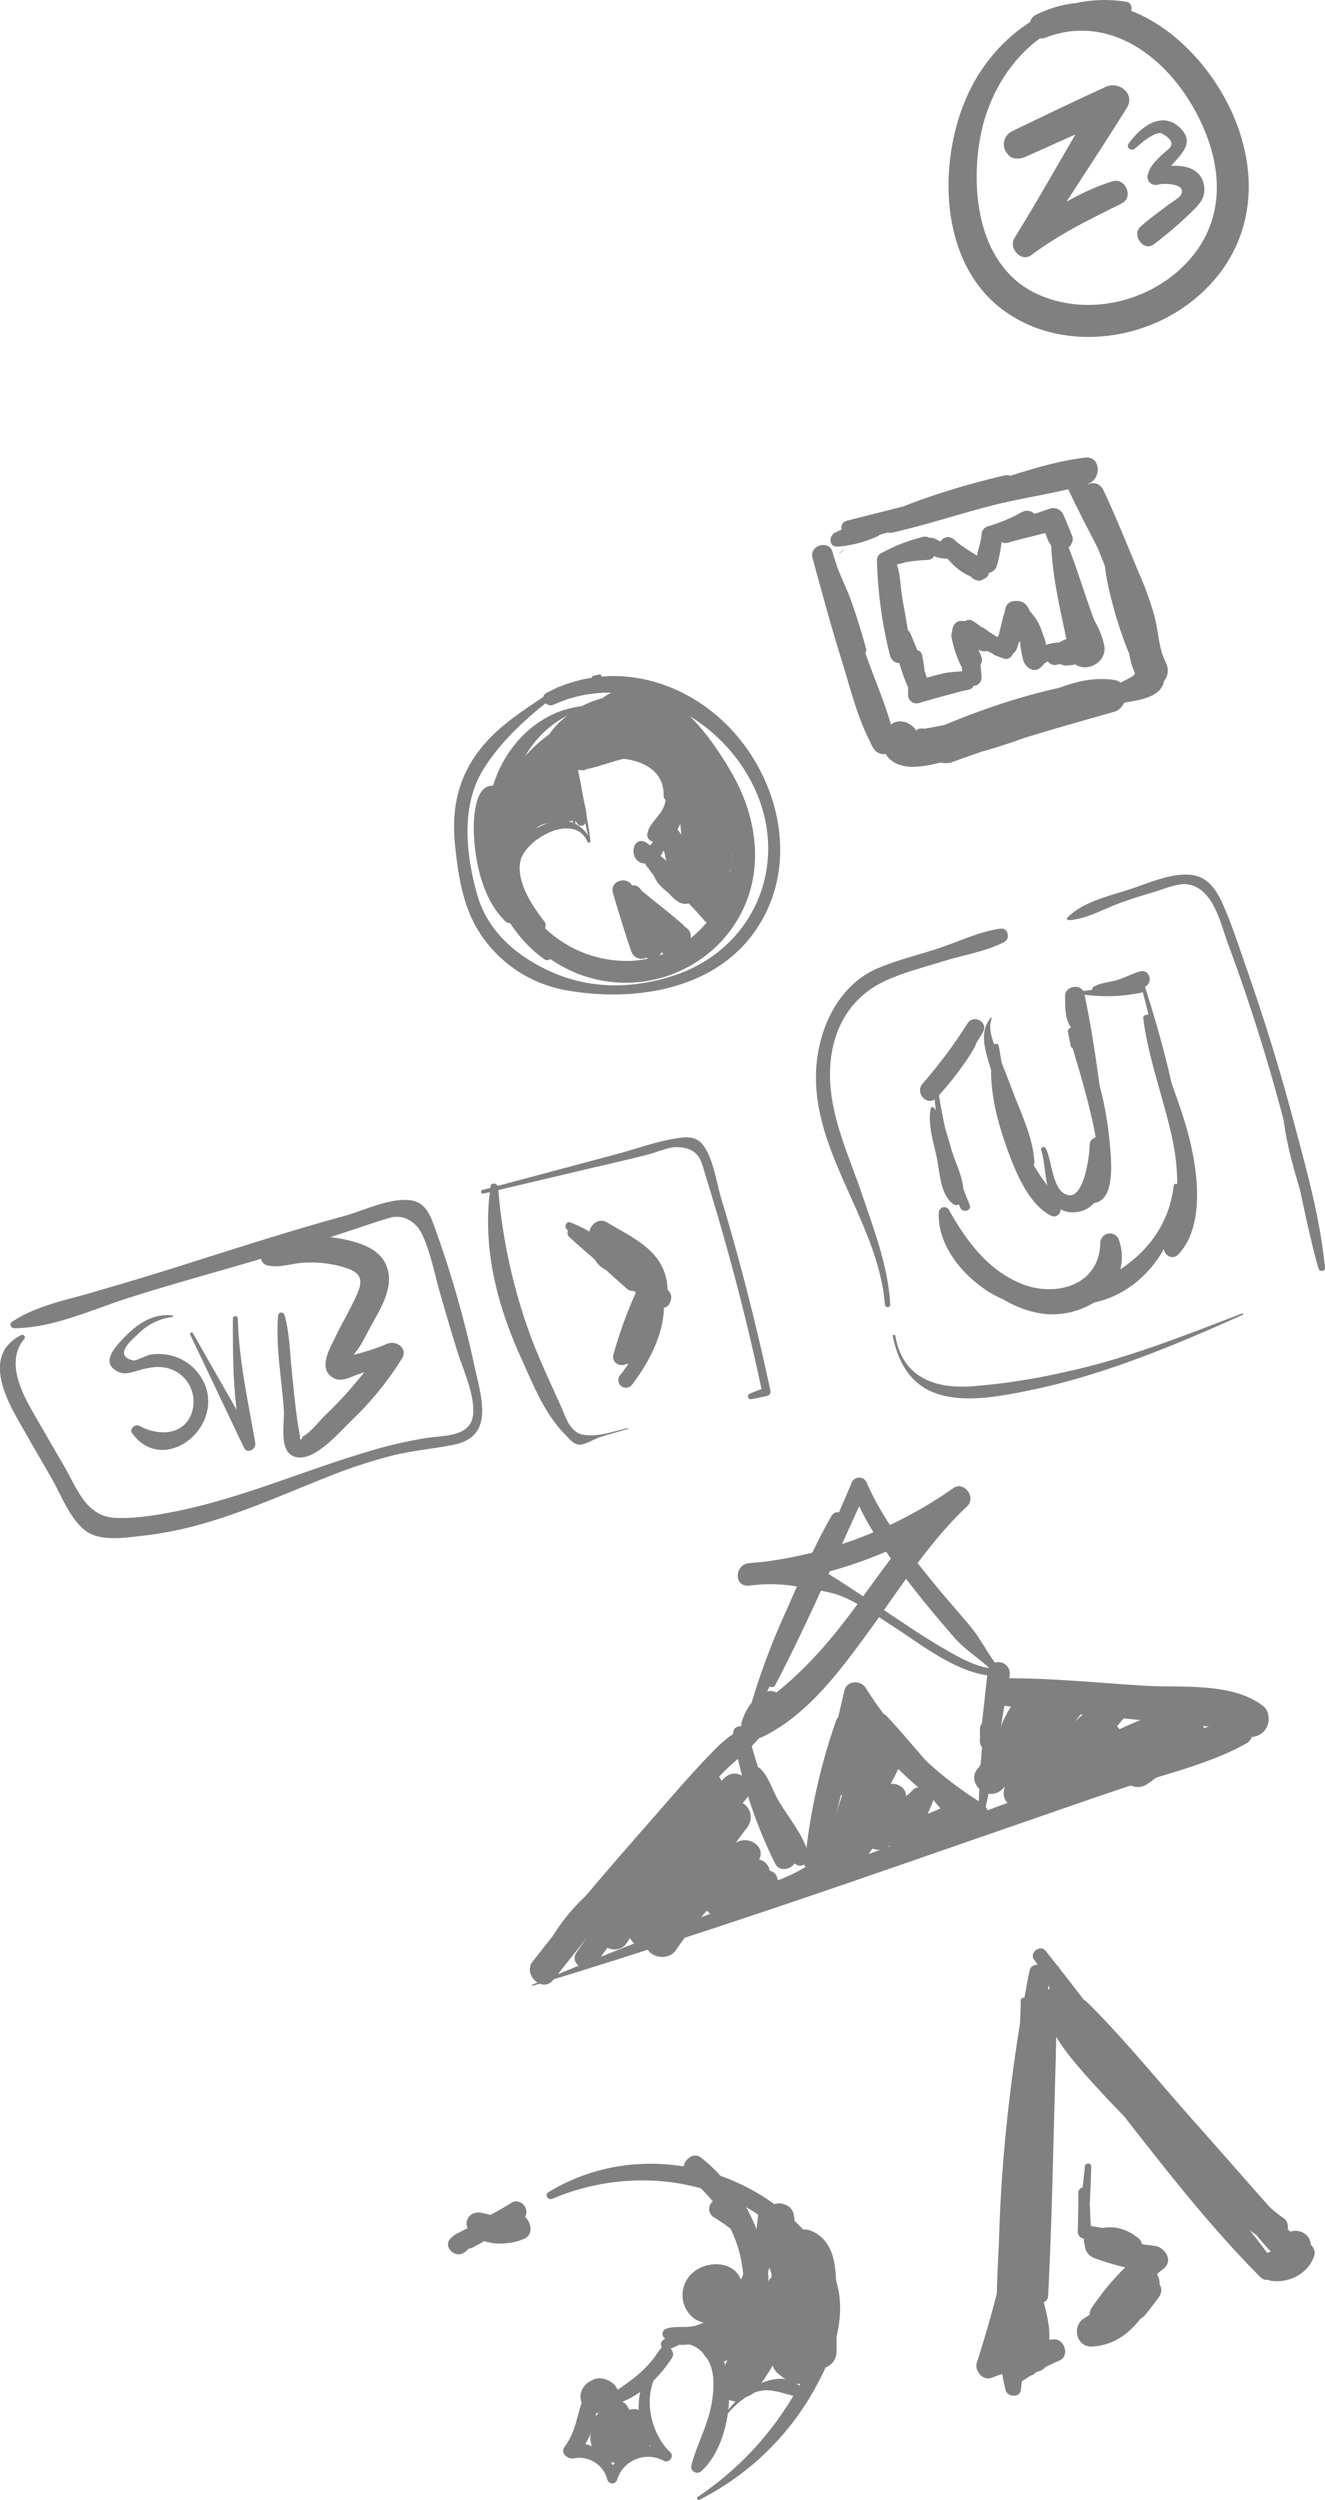 <svg xmlns="http://www.w3.org/2000/svg" viewBox="0 0 324 610.95"><defs><style>.a{fill:gray;}</style></defs><title>logobatchgrey</title><path class="a" d="M217.18,144.45a10.68,10.68,0,0,0,1-2l-2.82-.76a96.77,96.77,0,0,0,1.77,10.61c.52,2.12,3.65,1.21,3.25-.9A72.08,72.08,0,0,1,218.78,137c.06-2.79-4.41-2.8-4.34,0a106.19,106.19,0,0,0,3.17,23.12c.86,3.37,5.84,1.93,5.17-1.43-.88-4.42-1.58-8.85-2.26-13.3-.54-3.51-.3-7.44-2.83-10.1a1.32,1.32,0,0,0-2.06.27c-1.53,3.06-.45,6,0,9.32.69,4.84,1.38,9.66,1.86,14.53l5.27-.71c-1.14-7.42-2.51-14.93-4.08-22.27l-4,1.67c1.78,3.94,2.42,9.48,2.35,13.73h3.37a96.81,96.81,0,0,0-2.1-10.56c-.46-1.91-3.56-1-2.92.81a21,21,0,0,0,.94,2.33.47.47,0,0,0,.81,0Z"/><path class="a" d="M260,133.72l0-.21-3-1.26c.24,9.25,2.76,18.61,4.53,27.66,1.08,5.54,9.55,3.2,8.46-2.33a20.57,20.57,0,0,0-3.45-7.54,2.88,2.88,0,0,0-5.24,2.21c.44,2.31.84,4.61,1.41,6.89.92,3.69,6.22,2.08,5.6-1.55-.39-2.31-1-4.59-1.48-6.87l-5.53,1.52a23,23,0,0,1,.06,6.49l8.18-2.22c-3.55-8.23-5.74-16.95-9.24-25.17-1-2.32-5.12.45-2.43,2.43a2.9,2.9,0,0,0,1,.58c.46.21,1.19,0,1.13-.65Z"/><path class="a" d="M218.66,155.79A42.51,42.51,0,0,0,222,167.85c1.37,3,5.76.4,4.45-2.6a11.72,11.72,0,0,1-.89-4.55l-3.74.51a58.9,58.9,0,0,1,.22,8.61,2.09,2.09,0,0,0,2.62,2c4.07-1.2,8.17-2.29,12.27-3.37l-.87-3.17c-3.79,1.06-7.23,1.73-11.17,1.11v4.56c2.31-.47,4.64-.93,6.93-1.5s4.37-1.91,6.67-2.45a1.75,1.75,0,0,0,1.28-1.68c-.17-1.92-.35-3.83-.5-5.75a1.8,1.8,0,0,0-3.53-.48,11.57,11.57,0,0,0,0,7c.67,2.3,4.36,1.93,4.27-.58a31.87,31.87,0,0,0-2.75-11.8c-1.21-2.8-5-.64-4.59,1.93a26.31,26.31,0,0,0,2.22,6.87c1.31,2.8,6.2.8,5.05-2.13a37.91,37.91,0,0,1-2.22-6.85,2.48,2.48,0,0,0-2.34-1.78l-.31,0c-1.26-.13-2.11,1.12-2.21,2.21l0,.27a2,2,0,0,0,1.49,2l.24,0a1.9,1.9,0,0,0,2.31-2.31l-.06-.22-1.41,2.49.26-.09-2.72-1.54c.22.67.15,2,.35,2.79.39,1.53.88,3,1.33,4.54l5.05-2.13a21.11,21.11,0,0,1-2.16-5.41l-4.59,1.93a24.94,24.94,0,0,1,2.74,9.26l4.27-.58a10.79,10.79,0,0,1-.62-5.35h-3.59c.22,1.92.4,3.83.6,5.75l1.28-1.68c-2.29.58-4.77.35-7.1.91s-4.57,1.21-6.83,1.86c-2.92.84-1.7,5.3,1.26,4.56,4-1,8-1.57,12-2.5,2.07-.48,1.19-3.61-.87-3.17-4.16.89-8.31,1.77-12.5,2.54l2.62,2a36.24,36.24,0,0,0-.7-9.62c-.37-2.31-3.5-1.42-3.74.51a30.79,30.79,0,0,0-.11,5.85l5.06-.69a102.29,102.29,0,0,0-4.11-11.14c-.8-1.88-4.19-1-3.93,1.06Z"/><path class="a" d="M234.74,153.14a7.11,7.11,0,0,0,.34,2.4c.19.68.24,1.54.79,2a.33.33,0,0,0,.55-.14,3.88,3.88,0,0,0-.29-2.16,7.07,7.07,0,0,0-.86-2.25.28.28,0,0,0-.52.14Z"/><path class="a" d="M235.48,153.22l.1-.14-.35-.09a1.12,1.12,0,0,0,.33.37s.29.13.24.08a4.12,4.12,0,0,1,0,.56.75.75,0,0,0,1.5,0c0-.8-.3-1.78-1.22-1.93-.34-.05-.81.08-.87.49a2.3,2.3,0,0,0-.12.61.19.19,0,0,0,.37,0Z"/><path class="a" d="M236,152.91c-.1,1.07-.34,1.44.5,2.5a4.58,4.58,0,0,0,2,1.4c.83.37,2.21-.27,1.77-1.36a10.46,10.46,0,0,0-2.26-3.53l-2.24,2.24a27.61,27.61,0,0,1,3.08,4.11l3.7-2.16-.44-.79-3.15,2.42a30.58,30.58,0,0,0,4,2.07c1.91.8,3-1.92,1.86-3.19-1.27-1.43-2.71-1.85-4.13-3.06-.89-.75-2.71-.06-2.19,1.27,1.22,3.12,3.86,4.8,6.86,6.07,2.09.88,3.6-2.7,1.55-3.68l-1.82-.88.43,3.31c2.35-2.9,4.3-4.73,4.7-8.66.28-2.77-4.16-3.29-4.81-.65l-1.67,6.74c-.8,3.22,3.84,4.43,4.93,1.36a46.86,46.86,0,0,0,2-8.16l-5-.68c0,1.65,0,3.31,0,5,0,3,4.2,3.42,5,.68A9.46,9.46,0,0,0,250,148l-1.35,3.33-.79-.41.76-2.91,1.57,1.07-3,.39c1.79,2.83,3.58,5.07,4.44,8.4.66,2.57,4.74,1.45,4-1.1-1.08-3.62-2.93-7.42-6.17-9.55a1.68,1.68,0,0,0-2.24.59,2.68,2.68,0,0,0,2.5,4.16,2.15,2.15,0,0,0,1.83-3.2c-.82-1.75-2.29-2.14-4.08-1.81a2.28,2.28,0,0,0-1.58,2.79,6.24,6.24,0,0,1-.11,4.16l5,.68c0-1.65,0-3.31,0-5,0-2.78-4.48-3.57-5-.68a60.93,60.93,0,0,1-2.07,8.15l4.93,1.36,1.47-6.79-4.81-.65c-.06,1.91-.38,4.37-2.36,5.35-1.77.88-1.05,3.28.5,3.86l1.9.71,1.07-3.89c-2.36-.76-4-2.26-6-3.66l-1,2.39a3.34,3.34,0,0,1,2.22,2.73l3.19-1.86A30.56,30.56,0,0,0,241.1,154a2.17,2.17,0,0,0-3.15,2.42,5.33,5.33,0,0,0,.88,1.82c1.61,2.21,5.33.07,3.7-2.16a14.34,14.34,0,0,0-4.86-4.43,1.59,1.59,0,0,0-1.6,2.74,5.48,5.48,0,0,1,2,2l1.36-1.77c-1.2-.25-2.14-2-3.18-2.74a.66.66,0,0,0-.89.23l-.2.29a.47.47,0,0,0,.07.57l.21.19a.33.33,0,0,0,.56-.23Z"/><path class="a" d="M249.21,151.27a23.14,23.14,0,0,0,.23,5.33,21.3,21.3,0,0,0,.83,4.92,2.78,2.78,0,0,0,3.31,1.88l.22,0a2.4,2.4,0,0,0,1.74-2.29,2.23,2.23,0,0,0-.68-1.64,1.88,1.88,0,0,0-1.83-.48,2,2,0,0,0-1.13.87l1.63-.93h-.12l1.51.62-.07-.1.69,1.68c.1-1.61-.77-3.59-1.21-5.13a32.57,32.57,0,0,0-1.87-5.55c-.86-1.72-3-.64-3.24.88Z"/><path class="a" d="M252.17,154.17a2.52,2.52,0,0,1,.26-1.79l-2.84-1.17c0,1.68.56,3.26.71,4.95s.12,3.43.16,5.15c0,1.87,2.7,3.38,4.06,1.68,1.56-1.95,4.24-2.29,6.56-2l-1-3.67-3.32,1.55c-2.11,1-.56,4,1.52,3.6s4.41-.78,6.61-1.14,2.55-3.83.63-4.8a6.15,6.15,0,0,0-5.41-.1c-3.19,1.11-2.92,6.38.84,6.2,2.84-.14,5.68-1.2,7.21-3.7,1.29-2.11-.9-5.48-3.44-4.48a41.83,41.83,0,0,1-4.61,2l3.89,3.89.22-.58-1.31,1.71.59-.11v-5.06c-2.08.82-4.14,1.69-6.26,2.4l1.52,3.6,3.32-1.55c1.46-.68,1.18-3.36-.47-3.6-3.89-.57-6.55.48-10,2.17l3.49,2.69c.71-3.85.15-9-2.7-11.9-1.87-1.92-4.31,1.95-1.62,2.78l.71,1.45c.12.33.65.31.64-.09Z"/><path class="a" d="M217.32,138.29a38.89,38.89,0,0,0,9.63-3.4l-2.46-3.19a10.86,10.86,0,0,1-6.51,2.8l.47,3.47a44.88,44.88,0,0,1,8.33-1.13,2.09,2.09,0,0,0,1.78-3.1l-.29-.61v2c-.59,1.33,3.24,1.44,3.71,1.39a2.08,2.08,0,0,0,1.79-1c.56-1.28.75-2-.12-3.25L230,134.41c2.6,3.42,5.4,6.52,9.82,7.05,2.61.31,2.62-3.41.57-4.23a7.63,7.63,0,0,1-3.66-2.44l-2.4,2.4a19.14,19.14,0,0,1,3,3.61c.72,1,2.47,1.64,3.42.44a19.4,19.4,0,0,0,4.07-8.32l-4.74-1.31a29.88,29.88,0,0,1-1.44,5.28l5.1,1.4c.38-2.32-.06-4.82.37-7.07l-2,1.54a25.52,25.52,0,0,0,10.46-2.88c3.12-1.53.34-6.41-2.74-4.7-1.75,1-3.36,2.12-5.06,3.19-2.17,1.36-.81,5,1.78,4.23,3.88-1.11,7.8-2,11.72-3l-3.4-1.93c.74,2.22,1.19,5.46,3.39,6.73a2.25,2.25,0,0,0,2.31,0l.27-.2c.95-.69,1.84-2,1.33-3.28-.73-1.81-1.47-3.6-2.26-5.39a2.76,2.76,0,0,0-3.12-1.27c-3.81,1.33-7.62,2.7-11.48,3.89l1.78,4.23a20.45,20.45,0,0,1,4.82-2.21l-2.09-5a38.38,38.38,0,0,1-8.27,3.45,2.17,2.17,0,0,0-1.54,2c-.16,2.29-1.22,4.57-1.44,6.93-.29,3,4.37,3.47,5.19.7a34.09,34.09,0,0,0,1.17-6c.3-2.73-4.41-3.39-4.83-.65a15.72,15.72,0,0,1-2.76,7l3.42-.44a26.36,26.36,0,0,0-4.38-3.63c-1.61-1.09-3.43,1.34-2.06,2.67a43.52,43.52,0,0,0,4.41,4l2.61-3.38c-2.38-2.38-5.52-3.64-8-5.93a2.11,2.11,0,0,0-3,3l.42.52-.54-2-.23.62,1.45-1.45c-1.83.28-3-2-5.14-.84a2.94,2.94,0,0,0-1.49,3.69l2-2.6a23.75,23.75,0,0,0-9.27,1.84,1.77,1.77,0,0,0,.94,3.41,24.65,24.65,0,0,0,8.5-3.08,2,2,0,0,0-1.56-3.71,38.92,38.92,0,0,0-9.51,3.68c-1.92,1.14-.57,3.77,1.44,3.43Z"/><path class="a" d="M257.81,128.74a36.39,36.39,0,0,0,1.09,5.75c.28.87,1.71.77,1.66-.22a37.77,37.77,0,0,0-1-6c-.25-1.14-1.88-.63-1.72.47Z"/><path class="a" d="M211.22,128.66q-1.29-.68-2.64-1.23l-.46,3.52c5.84-1.12,11.68-2.22,17.52-3.36l-1.87-4.45a68,68,0,0,1-14.46,5.9l.8,2.91c12.35-3,24.68-7.22,36.7-11.3l-2.61-3.4a14.41,14.41,0,0,1-3.19,3.57,1.32,1.32,0,0,0,.93,2.24,7.22,7.22,0,0,0,5.9-3c1.38-1.75.16-4.43-2.25-3.87-12.42,2.92-25.3,7.05-36.63,13-1.49.78-.46,3.34,1.16,2.76,5.07-1.83,10.37-2.83,15.53-4.36a2.43,2.43,0,0,0-1.29-4.69c-5.75,1.43-11.5,2.89-17.25,4.34-2.62.66-1.12,4.79,1.48,3.52q1.35-.62,2.64-1.37a.42.42,0,0,0,0-.73Z"/><path class="a" d="M222.53,127.64a22.15,22.15,0,0,1-4.85.12l.33,2.44c8.05-1.81,15.94-4.42,23.93-6.5s16.38-3.14,24.26-5.42l-2.52-6-4.36,3.1c-1.36,1-1.12,3.83,1,3.58l5-.59c4.14-.49,4.16-7.06,0-6.54-8.31,1-16.87,4-24.84,6.58s-16.08,5.42-23.43,9.5a1.24,1.24,0,0,0,1.26,2.15,22.61,22.61,0,0,1,4.31-1.8c.33-.11.3-.68-.09-.64Z"/><path class="a" d="M249,120l-.73-.05-.44,1.67c5-.77,9.83-2.56,14.75-3.61l-2.52-1c2.73,6.23,6,12.24,9.07,18.31,2.73,5.4,5.27,11.9,9.94,15.9.69.59,2.11.27,2-.83-.57-6-4.17-11.61-7-16.86-3.34-6.28-6.51-12.7-10.2-18.78a2.27,2.27,0,0,0-2.52-1c-4.8,1.63-10.11,3.23-14.34,6.09a1,1,0,0,0,.24,1.83c1.3.33,1.31.33,2.3-.6.42-.4,0-1.24-.59-1Z"/><path class="a" d="M270,121.69l-.18-1.4c-.37-2.86-4.73-3.07-4.64,0,.25,8.08,4.33,15.72,7,23.19a65.44,65.44,0,0,1,3.18,11.33c.67,4,.77,7.69,3,11.22,2.75,4.34,8.85.57,6.78-4-1.32-2.88-2.68-5.72-4.08-8.56-1-2-4.73-1.15-4.45,1.21q.61,5.2,1.36,10.37l7.17-3c-1.77-3.35-1.81-7.33-2.72-11A77.4,77.4,0,0,0,278.49,140c-2.93-6.94-5.73-14.1-9-20.88l-2.62,3.41,1.39.48a1.37,1.37,0,0,0,1.72-1.31Z"/><path class="a" d="M273.39,133.54a16.85,16.85,0,0,0-.6-3.12c-.4-1.66-2.66-1.14-2.8.38-.59,6.12.9,12.68,2.55,18.54a93.78,93.78,0,0,0,3,9c.47,1.19,1.25,2.68,1.63,3.89.85,2.74.46,2.71-2,4-6,3.2-13.87,4.85-20.47,6.46a222.46,222.46,0,0,1-23.71,4.8l1.21,9c13.16-4.94,26.74-8.7,40.23-12.54,3.53-1,4.14-7.18,0-7.79-8.51-1.24-15.49,3-23.25,5.81q-6.05,2.19-12.3,3.8-3.56.92-7.18,1.64-1.81.36-3.62.67-3-.46-1.59,2.4l-4.14,4.14a5.63,5.63,0,0,1,3,.64l.54-4-1.56-.5a.71.71,0,0,0-1.06.61,4.63,4.63,0,0,0,.87,2.94,2,2,0,0,0,3.69-1.56,12.14,12.14,0,0,0-1.89-4.38c-1.34-2-4.72-3.07-6.5-.84-2.49,3.12-2.06,7.3,1.88,9.12,4.46,2.06,11.82-.75,16.26-1.81a134.09,134.09,0,0,0,17.54-5.52c5.84-2.29,11.76-6.13,18.24-5.26V166c-14.92,1.76-28.89,6.2-42.67,12.13-5.3,2.28-.74,10.43,4.6,7.88a205.26,205.26,0,0,1,26.29-10.27q6.5-2.08,13.16-3.61c3.09-.71,7.22-.9,9.87-2.69,5.43-3.67-1.27-11.71-3-15.82-3.1-7.56-4.33-15.55-6.91-23.24l-2.38,1.39a16.3,16.3,0,0,0,2.28,2.15.43.43,0,0,0,.71-.41Z"/><path class="a" d="M211.83,158.66c-1.11-4-2.33-8.06-3.76-12S204.55,139,203.6,135c-.75-3.19-5.79-1.82-4.92,1.36,2.22,8.06,4.37,16.15,6.87,24.13,2.31,7.37,4.24,15.76,8.13,22.48l3.84-3.84L216,176.81c-.33-1.7-2.82-1.51-3.25,0a6.86,6.86,0,0,0,.91,6.15,2.82,2.82,0,0,0,5.13-2.16c-1.61-7.7-5.29-15.33-7.74-22.83-2.5-7.65-5-15.3-7.48-23l-4.26,2.48c5,5.64,8.06,14.76,10.77,21.66.41,1,2,.66,1.72-.47Z"/><path class="a" d="M205.28,135.34l1-1a.05.05,0,0,0-.07-.07l-1,1a.05.05,0,0,0,.07.07Z"/><path class="a" d="M207.86,131.13a3.69,3.69,0,0,0-3.57-1c-1.67.68-1.69,3.58.47,3.45a28,28,0,0,0,9.81-2.52c1.7-.76.89-3.8-1-3.58a28,28,0,0,0-9.72,2.83l2.4.63c-.41-.63,1.63.71,1.3.4.15.14.42,0,.29-.23Z"/><path class="a" d="M238.17,250.29a29.68,29.68,0,0,0-3.28,3c-.93,1.21-1.71,2.56-2.62,3.79a74.11,74.11,0,0,1-6.68,7.74l3.44,3.44a129.54,129.54,0,0,0,11.32-16l-3.73-2.18-3.23,5.52c-.49.85-2,4.44-2.86,4.62l1.83.48.23,1.28-2.11.55.22.11c1,.52,2.64-.37,2.13-1.64l-.09-.21a1.58,1.58,0,0,0-1.9-1.08,2.19,2.19,0,0,0-1.63,2.82,2,2,0,0,0,1.81,1.38c2.11.28,3.11-1.72,4.07-3.27l5.24-8.39c1.48-2.37-2.24-4.52-3.73-2.18a121.68,121.68,0,0,1-11,14.75c-2,2.34,1.28,5.75,3.44,3.44a72.86,72.86,0,0,0,6.49-8,41.25,41.25,0,0,0,2.64-4.08c1-1.79.94-3.16,1.33-5.1a.8.8,0,0,0-1.33-.78Z"/><path class="a" d="M227.6,270.84c-.78,3.83.59,8,1.41,11.77s.81,9,3.93,11.53a1.34,1.34,0,0,0,2.19-.58c1.49-3.72-1.15-8.37-2.27-12s-2-7.93-4.56-10.9a.42.42,0,0,0-.71.19Z"/><path class="a" d="M228.4,266.58a95.56,95.56,0,0,0,6.37,28.5c.57,1.45,2.95.79,2.35-.65a115,115,0,0,1-7.7-28c-.08-.57-1.05-.44-1,.14Z"/><path class="a" d="M242.25,248.72c-3.24,3.94-.89,9.09.27,13.43,1.92,7.18,3.18,16.27,7.27,22.55.86,1.32,3.24.91,3.14-.85-.31-5.79-3.22-11.71-5.27-17.09-1-2.73-2.1-5.45-3.15-8.17s-3.24-6.61-2-9.73a.14.14,0,0,0-.24-.14Z"/><path class="a" d="M242.95,255.59c-1.56,7.4.12,15.68,2.5,22.73,2.06,6.08,5.46,15.68,11.5,18.74a1.61,1.61,0,0,0,2.34-1.8c-.92-3.08-3.26-5.42-5-8.09a57.25,57.25,0,0,1-5.51-10.63c-2.66-6.86-3.26-13.8-4.56-21a.66.66,0,0,0-1.27,0Z"/><path class="a" d="M254.59,281.07c1.68,4.67.14,15.73,8.3,15.17,7.56-.52,8.5-11.51,7.34-17-.46-2.15-3.77-1.62-3.78.51,0,2.59-1.33,13-5.17,12.32-4-.66-4-8.58-5.58-11.48-.33-.59-1.35-.19-1.11.47Z"/><path class="a" d="M265.08,293.71c7.78,2.23,6.74-8.9,6.38-13.29-.8-9.58-3.11-20.8-8.59-28.87a.94.94,0,0,0-1.71.72q.33,1.69.68,3.38c.13.64,1.09.47,1.1-.15q0-1.74.06-3.48l-1.84.25c1.12,4.73,13.68,40.73,4.08,40.34a.57.57,0,0,0-.15,1.1Z"/><path class="a" d="M271.16,284.49c-1.56-13.87-3.13-28-6-41.61-.57-2.66-4.82-2.07-4.73.64s-.09,5.09,1.35,7.44a1.61,1.61,0,0,0,2.75,0c1.22-2.51.9-4.63.72-7.44l-4.73.64c3.32,13.5,7,26.8,9.59,40.48.12.61,1.18.48,1.1-.15Z"/><path class="a" d="M261.2,242.43l.22,1.61a3.39,3.39,0,0,0,.46,1.38.28.28,0,0,0,.52-.14,3.32,3.32,0,0,0-.22-1.45l-.53-1.53a.23.23,0,0,0-.45.12Z"/><path class="a" d="M262.35,242.6a41.54,41.54,0,0,0,16.65,0c1.68-.4.93-2.77-.7-2.53-5.33.79-10.54,1.89-15.93,2.36-.1,0-.14.16,0,.18Z"/><path class="a" d="M267.18,242c3,2.44,10.07,1,13.05-1,1.82-1.17.7-4.27-1.52-3.6-2.06.62-3.94,1.67-6,2.23-1.71.46-3.93.6-5.4,1.6a.47.47,0,0,0-.09.74Z"/><path class="a" d="M278.83,240.28c4.35,15.22,6.36,30.65,9.42,46.12a.57.57,0,0,0,1.1-.15c-.56-15.6-5-31.4-9.71-46.19a.42.42,0,0,0-.81.22Z"/><path class="a" d="M279.58,249c1.24,9.46,4.54,18.33,6.7,27.58a53,53,0,0,1,1.57,14c-.19,5.11-2.19,9.18-3.21,14-.4,1.93,1.94,3.57,3.45,2,6-6.22,5-17.76,3.39-25.52-2.26-11.11-7.6-21.31-10-32.4-.23-1.06-2.08-.85-1.93.26Z"/><path class="a" d="M287,289.66c-1.4,13.62-12.82,23.2-25.76,25.49-2.12.37-1.48,3.49.49,3.59,15.54.8,27.63-14.21,26.3-29.08a.52.52,0,0,0-1,0Z"/><path class="a" d="M266.93,316.85A27.46,27.46,0,0,1,244,312.37c-6.1-4.26-8.54-10.54-12-16.77l-2.39,1c2.73,11.4,13.28,22.65,25.16,24.4,10.24,1.52,22.61-6.4,18.88-17.9a2.35,2.35,0,0,0-4.6.62c-.18,10.53-11.15,13.39-19.42,9.94S236.26,303.15,232,295.6a1.32,1.32,0,0,0-2.43.66c-.41,8.08,5.89,15.52,12.4,19.55,7.4,4.58,17.12,4.55,25.14,1.67a.33.33,0,0,0-.17-.63Z"/><path class="a" d="M244.75,226.92c-5.42.72-10.59,3.33-15.79,5-4.79,1.54-9.83,2.76-14.46,4.75C206.72,240,201.94,247.9,200.27,256c-4.72,22.84,14.39,40.89,16.11,62.8.07.83,1.36.85,1.31,0-.49-9.34-3.9-18-6.85-26.79-3.29-9.76-8-19.3-7.88-29.84.1-9.68,4.36-18.18,13.35-22.4,4.57-2.15,9.64-3.39,14.45-4.9s10.32-2.31,14.88-4.71c1.44-.76.87-3.46-.88-3.23Z"/><path class="a" d="M218.31,326.59c1.28,6.07,4.12,11.49,10.21,13.78,6.94,2.61,15.64.92,22.66-.48,18.12-3.62,35.93-11.06,52.72-18.59.19-.09.05-.42-.14-.34-14.25,5.45-28.31,11.11-43.29,14.31a156.72,156.72,0,0,1-23.09,3.53c-9.24.55-16.75-2.45-18.44-12.38-.07-.41-.72-.24-.63.17Z"/><path class="a" d="M319.73,296.25c-2.52-9-3.38-18.41-5-27.6-.13-.73-1.32-.56-1.29.17.46,9.48,3.34,18.5,6.19,27.46a.05.05,0,0,0,.1,0Z"/><path class="a" d="M261.17,224.87c4.54-.2,8.78-2.82,13-4.32q3.88-1.37,7.84-2.51c2.31-.66,6.07-2.32,8.43-1.93,6.39,1,8.07,9.86,10,15,2,5.31,3.83,10.65,5.59,16q5,15.24,8.93,30.78c2.72,10.64,4.44,21.58,7.46,32.13.24.83,1.65.71,1.57-.21-1.19-12.49-4.8-25-8-37.07-3.34-12.44-7.19-24.75-11.46-36.91-1.8-5.14-3.48-10.44-5.75-15.39-1.34-2.92-3.26-5.72-6.56-6.48-4.87-1.12-11.46,1.9-16,3.38-5,1.62-11.53,3.06-15.23,6.94a.33.33,0,0,0,.23.56Z"/><path class="a" d="M3.35,324.59c9.53,0,19.16-4.58,28.15-7.43,9.39-3,18.89-5.62,28.35-8.37,9.7-2.82,19.3-5.88,28.89-9.09,2.16-.72,4.32-1.45,6.51-2.09,3.45-1,6.5,1,7.95,4,2.1,4.44,3.1,9.88,4.46,14.59s2.65,9.16,4.07,13.72,4,10,4,14.76c.08,6.56-6.74,6-11.43,6.73a102.75,102.75,0,0,0-12.94,2.91c-16,4.61-31.4,11.5-47.71,14.88-5,1-10.53,2-15.65,1.71-6.95-.43-9.17-7.17-12.24-12.49-2.67-4.62-5.38-9.22-8-13.85-2.81-4.93-6.14-12-1.94-17.25a.61.61,0,0,0-.74-1c-8.58,4.35-4.52,13.84-.88,20.29,2.78,4.92,5.62,9.8,8.44,14.7,2.3,4,4.33,9.56,8,12.55s9.74,1.94,14,1.47a91.59,91.59,0,0,0,15.06-3c10.49-3,20.42-7.47,30.54-11.47a129.08,129.08,0,0,1,15.07-5c5.2-1.35,10.47-1.76,15.71-2.82,9.72-2,6.81-11.14,5.17-18.43a263,263,0,0,0-10.28-35.74c-1.11-2.92-2.49-5.29-5.89-5.6-5-.47-11.22,2.63-16,3.93-13.51,3.71-26.82,8-40.17,12.23-7,2.21-14,4.29-21,6.33-6.8,2-14,3.3-19.92,7.27a.8.8,0,0,0,.4,1.48Z"/><path class="a" d="M118.14,291.7l26.64-6.3c4.44-1,8.89-2.07,13.32-3.16,2.2-.54,5.34-2,7.58-1.91,5.68.25,5.81,3.73,7,7.46q8.1,26,13.73,52.58l.72-1.27q-1.88.69-3.73,1.45a.7.7,0,0,0,.37,1.36q2-.38,3.9-.81a1.05,1.05,0,0,0,.72-1.27Q185,324,180.78,308.3q-2.12-7.82-4.46-15.59c-1.18-3.9-1.88-9.57-4.39-12.87-1.32-1.74-3.13-2.07-5.22-1.84-5.24.59-10.68,2.63-15.78,4l-33,8.8a.47.47,0,0,0,.25.9Z"/><path class="a" d="M153.54,349c-2.83.59-6.13,1.78-9,1.76-2.56,0-3.86-.43-5.42-2.8a21.63,21.63,0,0,1-1.46-3.2c-2.64-5.9-5.42-11.71-7.73-17.75a136.72,136.72,0,0,1-8.13-36.85c-.09-1-1.68-1.38-1.84-.25-2.12,14.72,1.48,28.85,7.57,42.19,2.94,6.45,5.58,13.31,10.62,18.42,1,1,1.84,2.22,3.22,2.5s3.85-1.33,5.21-1.77c2.32-.75,4.69-1.38,7-2.06a.09.09,0,0,0,0-.18Z"/><path class="a" d="M138.67,300.54c5.93,3.74,10.72,8,14.34,14.06l3.19-2.46c-4.76-4.14-9.79-8-14.56-12.11-1.6-1.39-3.94.9-2.35,2.35q7.58,6.86,15.69,13.09c1.58,1.2,7.56,6.86,9,2.5.8-2.48-1.76-4.13-3.88-3.09-1.75.87-2.6,3.22-3.43,4.8-1.8,3.38-3.64,6.73-5.3,10.18l4.24,1.79c1.76-4.71,3.22-9.38,4.56-14.22.61-2.22-2.62-3-3.39-.94a111.34,111.34,0,0,1-6.54,14l3.66,2.14c2.54-5.6,4.83-11.27,7.64-16.74l-5-.65a3.46,3.46,0,0,1-1.49,4c-2.43,2.19.7,6.13,3.46,4.49,4.51-2.68,5.66-7.89,4-12.71-2.13-6.31-8.84-9.12-14.08-12.31-2.71-1.65-5.85,2.26-3.43,4.45L158,314.94l4-4a28.46,28.46,0,0,0-13.53-6.46,2.53,2.53,0,0,0-2.43,4.18c3.41,4.3,10.36,1,12.28,7,2.14,6.72-2.64,15.23-6.59,20.29a1.87,1.87,0,1,0,2.94,2.27c4.53-5.91,8.64-14.11,7.5-21.8a11.88,11.88,0,0,0-3-6.71c-2.24-2.22-7.64-1.75-9.16-4.1l-2.83,3.68A29.44,29.44,0,0,1,158,314.94c2.75,2.28,6.7-1.5,4-4L149,299.16l-3.43,4.45c3.05,1.87,6.62,3.4,9.21,5.9,2.33,2.24,4.54,7.09.82,9.29l3.46,4.49a9.13,9.13,0,0,0,2.69-9.49c-.55-2.12-4-2.83-5-.65A107.32,107.32,0,0,0,150,331c-.69,2.66,3.2,3.69,4.09,1.13A111.16,111.16,0,0,1,160,317.83l-3-1.78c-2.15,4.75-4.09,9.42-5.82,14.34-.86,2.45,3.15,4.19,4.24,1.79a114.35,114.35,0,0,0,5.7-14.82l1.44-1.09c-.3,0-3.64-3-4-3.24q-2.6-1.82-5.14-3.71c-4-3-7.89-6.09-11.7-9.31l-2.35,2.35c4.76,4.12,9.27,8.53,14,12.64,1.62,1.4,4.63-.47,3.19-2.46-4.38-6.07-10-11.08-17.08-13.81-1.08-.42-1.66,1.23-.76,1.8Z"/><path class="a" d="M42.21,321.45c-5.6-.6-9.62,2.85-13.16,6.84-1.83,2.06-3.77,4.92-.5,6.76,1.76,1,3.3.41,5.13-.11,3.47-1,6.75-1.55,10,.63a8.44,8.44,0,0,1,2.52,11.19c-2.63,4.26-8.24,3.8-12.07,1.71-1.06-.58-2.62.67-1.8,1.8,7.18,9.83,20.92,0,18.25-10.49a12.09,12.09,0,0,0-10.9-8.86,12.26,12.26,0,0,0-3,.13c-.67.11-3.5,1.55-4.07,1.42-5.06-1.15-.35-5.06.94-6.27a14.48,14.48,0,0,1,8.63-4.38.19.19,0,0,0,0-.37Z"/><path class="a" d="M46.53,326.18l13.12,27.6c.79,1.66,3,.4,2.77-1.17-1.74-10.17-4-20-4.26-30.37a.61.61,0,0,0-1.22,0c0,10.32,0,21.09,2.56,31.17l2.77-1.17L47.17,325.8c-.24-.42-.85-.05-.65.38Z"/><path class="a" d="M68,321.59c-.64,7.52.93,15.56,1.41,23.1.21,3.32-1.51,10.73,3.33,11.45,4.55.67,10.37-6.29,13.21-9A77.49,77.49,0,0,0,98.29,332c1.54-2.48-1.39-4.55-3.61-3.61a56.28,56.28,0,0,1-5.88,2.07c-2.55.76-3,.38-3.4,2.85.21-1.44,2.06-3.35,2.83-4.69.91-1.58,1.75-3.21,2.62-4.81,2.4-4.39,5.84-9.76,3.48-14.89-2.09-4.54-8.32-5.83-12.74-6.49-5.19-.77-13.22-1.24-17.18,2.77-1.21,1.22-.78,3.72,1.08,4.07,3.12.59,5.78-.54,8.92-.71a28.36,28.36,0,0,1,10,1.23c4.65,1.45,4.24,3.69,2.46,7.45-1.56,3.3-3.43,6.46-5,9.76-1.28,2.68-4.17,7.47-.43,9.69,1.79,1.06,3.66.1,5.37-.54a70.66,70.66,0,0,1,9.92-2.95l-3-3.87c-2.91,3.91-6,7.81-9.23,11.42q-2.3,2.53-4.78,4.9c-1.39,1.32-4.08,4.73-5.66,5.35q-.72,1.71-.71-.12L73,349c-.29-1.77-.53-3.54-.74-5.32-.3-2.56-.54-5.13-.82-7.7-.51-4.84-.59-10-1.87-14.65a.8.8,0,0,0-1.57.21Z"/><path class="a" d="M251.76,481.88c-.12,14.26.39,28.46-.32,42.72S248,553,248.23,567.13a1.32,1.32,0,0,0,2.58.35c4-13.24,4.13-28.2,4.73-41.91.64-14.47,1.06-29.26-.41-43.69-.22-2.12-3.36-2.22-3.37,0Z"/><path class="a" d="M252.84,478.84c6.23,8.9,12.64,17.67,19.08,26.43L281.29,518c1,1.34,9.11,12,8.79,12.15l1.71.22c-7.82-6.23-13.84-15.33-19.13-23.7A187.7,187.7,0,0,1,259.08,481c-.86-2-4-.56-3.46,1.46,3.69,13.56,12.53,26.14,21.09,37.06,9.88,12.61,20.14,25.59,31.46,36.92,2.22,2.22,5.64-1.2,3.44-3.44-7.22-7.35-13.72-15.14-20.25-23.1-.47-.57-1.48.2-1,.8,6.13,8.26,12.09,16.47,17.46,25.25l4.2-2.46c-8.84-12.41-19.52-23.52-29.13-35.32A189,189,0,0,1,259.08,481l-3.27,1.91a203.18,203.18,0,0,0,15.39,25.64c5.77,8.09,12.82,15.34,18.37,23.54a1.39,1.39,0,0,0,1.22.7c9.42-1.26-6.55-18.83-8.32-21.16-8.87-11.71-17.69-23.44-26.83-34.95-1.25-1.57-4,.5-2.8,2.16Z"/><path class="a" d="M277.27,511.31c-4.37-8.56-9-17.58-15.13-25.05-.41-.5-1.21.14-.88.68,5,8.34,10.67,16.18,15.28,24.8.26.48,1,.06.73-.43Z"/><path class="a" d="M258.56,488l.29-.28a.78.78,0,0,0,.2-.77c-.63-1.82-2.41-1.59-3.31,0-1.42,2.45-.72,7.41-.86,10.1-.23,4.26-.34,8.53-.5,12.8-.62,17.06-1.38,34.13-1.59,51.2h3.5c-.93-18.58-.76-37.2-1.76-55.78a.8.8,0,0,0-1.59,0c-.47,18.59.25,37.18-.14,55.78,0,2.26,3.38,2.24,3.5,0,.64-12.46,1-24.94,1.3-37.41l.48-17.72c.09-3.28.19-6.56.21-9.85,0-1.31,0-2.63,0-3.94v-3a1.39,1.39,0,0,0-.9-1.82c-.27.69.71,1.14,1.18.68Z"/><path class="a" d="M249.62,489.09c-.56,15-.8,29.9-.66,44.86s1.33,30,.85,44.92l3.78-.51a67.73,67.73,0,0,1,.07-20.4H250a84.14,84.14,0,0,0,2.28,10.49c.24.75,1.93,4.11,1.73,4.58-.4,1-5.45-.21-6.25-.32a2.17,2.17,0,1,0-.58,4.29c3.49.33,7,.27,10.53.31l-.74-5.43a40.66,40.66,0,0,0-9.46,4.71l4,4,1.74-1c3.95-.17,3.71-5.48,0-6a23.67,23.67,0,0,0-13,2l4.38,3.37a291.42,291.42,0,0,0,7.07-29.21c1.71-9.18,3.55-19.22,3.18-28.57-.07-1.74-2.9-2.33-3.2-.43-2.07,13.1-5.1,25.66-5.67,39,0,.36.53.36.56,0,1-12.52,2.7-26.24,8.09-37.73l-3-1.26c-2.26,9.34-3.25,19.09-5.26,28.52s-4.57,18.86-7.54,28.11c-.64,2,1.55,4.53,3.67,3.67a21.07,21.07,0,0,1,10.75-1.5v-6a7.78,7.78,0,0,0-6.81,4c-1.49,2.4,1.56,5.71,4,4a49.09,49.09,0,0,1,8.63-4.72c2.53-1.1,1.23-5.32-1.4-5.15-3.71.24-7.43.39-11.11.93l1.16,4.21c2.74-.59,7.48-.08,8.47-3.23,1.43-4.53-1.51-12.36-2.61-16.73-.54-2.16-3.51-1.52-3.69.5a134.57,134.57,0,0,0-.17,21.41,1.93,1.93,0,0,0,3.85,0c1.68-14.9.93-30,.39-44.92s-1.49-29.93-2.74-44.86a.84.84,0,0,0-1.69,0Z"/><path class="a" d="M244.07,576.24a731.32,731.32,0,0,0,11-80.31c.18-2.48-3.95-3.08-4.38-.59-4,23.23-6.9,47-7,70.59,0,2.91,4.71,3.74,5.24.71,4.78-27.56,2-55.9,7.79-83.3l-5.06-1.39a421.93,421.93,0,0,0-6.7,51q-.8,12.64-.87,25.31c0,8.52-.3,17.52,1.81,25.83.44,1.72,3.43,1.94,3.71,0,1.14-7.86.57-16,.57-23.88q0-12.67.76-25.32a458.46,458.46,0,0,1,5.79-51.5c.57-3.28-4.38-4.73-5.06-1.39-5.63,27.48-2.17,55.85-7.87,83.28l5.24.71c.92-23.3,2.38-46.34,6-69.4l-4.38-.59c-1.61,26.8-4.74,53.5-7,80.25a.24.24,0,0,0,.46.06Z"/><path class="a" d="M309.48,554.43c3.2-.65,6.3-1.54,9.44-2.42l-1.74-4.13-7.38,4.82c-2.23,1.46-1.16,4.43,1.28,4.71,4.36.51,9-1.95,10.31-6.24.7-2.31-2.67-4.57-4.29-2.5s-3.26,3.78-6,3.68l1.28,4.71,7.11-5.28c1.88-1.4.89-5.05-1.74-4.13-3.24,1.13-6.43,2.25-9.58,3.61-1.89.82-.48,3.54,1.34,3.17Z"/><path class="a" d="M299.1,531.23c-3.48-3.65-6.92-7.34-10.45-10.94-1.54-1.57-4.48.53-3.14,2.42A102.87,102.87,0,0,0,310,547.3c2,1.4,4.18-1.64,2.54-3.29-9-9.08-17.5-18.68-26.15-28.13S268.9,497,260.78,487.13c-2.24-2.74-6.21.27-5.54,3.23,1.56,6.89,6.47,12.53,11.07,17.67,5.31,5.94,10.94,11.62,16.68,17.14s11.72,10.86,17.92,15.9c3,2.47,9.29,9.36,13.3,4.87a2.59,2.59,0,0,0-.51-4c-4.91-3.37-8.69-8.71-12.63-13.12s-7.92-8.91-11.93-13.33c-7.78-8.58-15.9-16.94-23.11-26-2-2.52-6.48.88-4.5,3.47,10.42,13.63,22.42,26.3,33.71,39.23l8.54,9.79c2.69,3.08,5.21,6.79,8.3,9.45s8.93,2.18,8.43-3c-.42-4.35-7.28-4.38-6.84,0l.07.67,1-2.42.29-.1,2.63.34c-2.52-1.09-4.7-4.74-6.46-6.73l-6.61-7.49c-4.18-4.75-8.35-9.5-12.56-14.23-8.59-9.65-16.85-19.87-26-29L262,493.54c8.43,7.93,16.07,16.7,24,25.16,3.84,4.11,7.72,8.18,11.59,12.26,4.32,4.55,9.57,9,12.69,14.46l1.52-3.73c-1.14.47-5-4.57-6-5.49-2.41-2.36-4.9-4.64-7.34-7-4.66-4.45-9.43-8.78-14.06-13.26-8.83-8.55-17.58-17.06-23.08-28.17l-5.21,4A409.65,409.65,0,0,1,309.54,547l3-3a161.39,161.39,0,0,1-23.85-23.72l-2.83,2.83c3.9,3.24,7.87,6.39,11.82,9.58,1,.82,2.39-.47,1.46-1.46Z"/><path class="a" d="M265.31,529.49c-.61,4.94-1.07,9.88-1.51,14.83h2.44l.2-8.43h-2.7c-.05,3.17-.13,6.34-.2,9.51a1.68,1.68,0,0,0,1.22,1.6,109.19,109.19,0,0,1,10.83,3.14c2.45.83,3.69-2.7,1.69-4-3.57-2.33-7.09-2.35-10.93-.68-2.21,1-1.35,4.25.63,4.85a54.62,54.62,0,0,0,9.29,2c3,.36,4.25-4.5,1.55-5.72a13.84,13.84,0,0,0-10.31-.87c-3.15.92-2.8,5,0,6.06a61.45,61.45,0,0,0,14.79,3.53L280,549.77a63.22,63.22,0,0,0-13,14.14c-2.2,3.19,2.9,6,5.13,3a50.43,50.43,0,0,1,8.86-9.15l-4.1-4.1c-3.49,4-7,7.73-10.09,12-2.38,3.3,2.1,6.72,5.16,5.16a24.86,24.86,0,0,0,11.07-10.94c2.45-4.71-4.6-8.88-7.15-4.18-2.34,4.33-5,9-10,10.44l3.59,6.16c4.31-3.5,8.89-6.68,13.22-10.16L277.27,558c-.89,1.24-1.73,2.47-2.53,3.76-1.93,3.15,2.75,7,5.23,4,1.17-1.38,2.25-2.82,3.32-4.28,2.53-3.47-2.65-6.44-5.47-4.22a130.89,130.89,0,0,1-12.76,9.3c-3,1.83-1.9,7,1.86,6.87,8.17-.35,12.64-6.86,16.18-13.5l-7.15-4.18a20.9,20.9,0,0,1-7.74,8.6l5.16,5.16A92.11,92.11,0,0,1,281,557.76a2.9,2.9,0,0,0-4.1-4.1,66.9,66.9,0,0,0-9.43,9.65l4.67,3.6a70.47,70.47,0,0,1,12.44-12.53c2.44-2,.17-5.32-2.31-5.57a54.38,54.38,0,0,1-13.12-3.06v6.06a6.36,6.36,0,0,1,5.54.11l1.55-5.72c-2.64-.27-5.27-.52-7.88-1L269,550a5.29,5.29,0,0,1,6-.1l1.69-4c-3.68-.85-7.39-1.52-11.12-2.11l1.22,1.6c-.14-3.17-.29-6.34-.42-9.51a1.35,1.35,0,0,0-2.7,0l.06,8.43a1.22,1.22,0,0,0,2.44,0c.29-4.95.55-9.88.66-14.83,0-1.05-1.47-1-1.59,0Z"/><path class="a" d="M151,173.26c-14.15,1.39-26.26,11.18-29.58,25.24C118,212.92,124.1,228.74,137.2,236a32.09,32.09,0,0,0,39-5.76c11.1-11.84,10.45-28.09,2.62-41.54-4.24-7.28-10.38-16-18.33-19.42-6.35-2.75-14.22-.66-16.57,6.25-.72,2.12,2.39,3.27,3.51,1.48,5.73-9.13,16,.59,20.27,5.81,5.08,6.25,9.49,13.56,10.86,21.6,2.53,15-8.8,29.6-24.11,30.38a28.87,28.87,0,0,1-30.07-27.62c-.7-16.07,11.65-29.38,26.67-33.32.35-.09.29-.68-.09-.64Z"/><path class="a" d="M140.52,190.17a70.38,70.38,0,0,1,2.5,10.25c.89,5.61,1.48,3.74-.94,1.8-3.76-3-8.28-1.43-12,.81-4.23,2.58-6,4.71-5.64,9.85a21.59,21.59,0,0,0,6.65,14.25c1.34,1.27,3.1-.6,2-2-2.9-3.61-6.86-9.65-5.85-14.61,1.12-5.55,13.29-12.18,16.43-4.78.14.34.74.17.7-.19a68.31,68.31,0,0,0-3.52-15.49c-.08-.23-.44-.13-.36.1Z"/><path class="a" d="M140.67,201.29a91.74,91.74,0,0,0,.79-12.36l-2.8.38c.31,2.29.72,4.57,1.12,6.84.33,1.91.32,3.85,1.59,5.36a1.09,1.09,0,0,0,1.8-.48c.67-1.82-.12-3.83-.46-5.69-.41-2.27-.81-4.54-1.3-6.79-.34-1.55-2.92-1.24-2.8.38a91.51,91.51,0,0,0,1.52,12.36c.05.26.5.28.54,0Z"/><path class="a" d="M138.22,189.31c1.77-.55,3.09-1.93,5-2.45s3.75.06,5.55-.41a1.32,1.32,0,0,0,.58-2.19c-3.07-2.81-11.4-.42-12.53,3.61a1.18,1.18,0,0,0,1.44,1.44Z"/><path class="a" d="M142.94,187.69l-1-1-.88,1.54c3.61-.08,7.44-1.87,11-2.68,3.35-.77,7.24-.56,10-2.75a1.46,1.46,0,0,0-.29-2.28c-3.31-1.68-7.46-.18-10.85.81s-8.08,2.43-10.54,5.15a1,1,0,0,0,1,1.71l1.43.05a.28.28,0,0,0,.22-.51Z"/><path class="a" d="M147.38,185.43c6.32-.74,15.06,1.14,14.89,9a1.52,1.52,0,0,0,2.56,1.06c4.08-3.15.79-8.37-2.44-10.71-4.39-3.18-10.66-2.68-15.29-.37-.48.24-.27,1.11.28,1Z"/><path class="a" d="M158,186c3.22,2.38,5.41,5.94,4.66,10-.61,3.31-4,4.81-4.4,8a1.71,1.71,0,0,0,1.24,1.63c5.58,2.11,8.75-7.42,8.3-11.45a10.61,10.61,0,0,0-9.54-9.21c-.56,0-.63.69-.26,1Z"/><path class="a" d="M162.54,196.62a23.08,23.08,0,0,1-1.37,5.9,20.43,20.43,0,0,1-1.49,3,1.83,1.83,0,0,1-2,1.36l-1.42.18c3.06,2.88,5.53,6.52,8.78,9.14.93.75,2.47-.19,1.77-1.36a25.15,25.15,0,0,0-5.4-5.76c-1.08-.95-2.87-3.3-4.27-3.53-2.14-.35-2.71,2.57-1.86,4,1.57,2.62,5.12,1.42,6.45-.7,2.12-3.37,1.81-8.6,1.19-12.31,0-.23-.35-.14-.37,0Z"/><path class="a" d="M158.1,211c.43,1.64,2.14,3.34,3.22,4.61,1.32,1.55,3,4,4.83,4.92a2.85,2.85,0,0,0,3.34-.43l.1-.1-1.31.54c2.07-.22,2.68-2.62.58-3.41-1-.36-1.76.55-1.84,1.4a1.28,1.28,0,0,1,.41-.88l1.16-.48h0l1.17.49a1.21,1.21,0,0,1,.32.54l-.19,1.43,0-.09a2.9,2.9,0,0,0-.43-3.34,13.29,13.29,0,0,0-2.74-2c-1-.65-1.88-1.34-2.85-2-1.41-.93-3.17-2.31-4.87-2.49a1,1,0,0,0-.94,1.24Z"/><path class="a" d="M158,211.54c2,2.43,4.53,4.21,7,6.17,1.11.89,6.52,4.12,6.39,5.31l4.09-2.35a97.82,97.82,0,0,1-10.54-7.28c-1.21-1-3.27.29-2.32,1.79a15.37,15.37,0,0,0,8.41,6.68c1.91.64,3.24-2.41,1.39-3.29a39.1,39.1,0,0,1-6.17-3.68c-1.82-1.32-3.13-2.86-5.44-3.2-.55-.08-1.34.24-1.25.95.66,5,7.34,7.64,11.47,9.22l1-3.47a10.89,10.89,0,0,1-6.81-4.7l-2.32,1.79a101.29,101.29,0,0,1,9.34,9.46c1.31,1.4,4.2.82,4.55-1.2.72-4.18-2.77-5.9-5.94-7.8-3.73-2.23-7.64-4.77-11.81-6-1-.31-1.54.94-1,1.65Z"/><path class="a" d="M166.56,228l-4.71-4.51a42.71,42.71,0,0,1-4.2-5c-1.08-1.39-3.22.63-2,2,2.66,2.89,5.46,5.63,8.36,8.28l2.87-2.87-9.35-7.73a2.21,2.21,0,0,0-3.12,3.12A41.14,41.14,0,0,0,165.22,231c2.75,1.73,5.22-2.57,2.53-4.33-4.3-2.82-8.09-5.62-11.36-9.65-1.37-1.69-4.24.13-3.6,2.1l4.49,13.79,3.94-1.66a67.86,67.86,0,0,1-6.46-14.35c-1-3.07-5.78-1.8-4.87,1.34,1.38,4.73,2.83,9.41,4.41,14.08,1.17,3.47,5.85,2,5.35-1.48a44.89,44.89,0,0,0-2.91-10.63,2.63,2.63,0,0,0-5.07,1.4,24.29,24.29,0,0,0,6.05,11.91c1.36,1.5,4.36.39,4.17-1.73l-.42-4.82-4,1.68c1.94,1.81,3.87,3.62,5.78,5.46,2.13,2,5.38-1.19,3.25-3.25-1.91-1.84-3.8-3.7-5.68-5.56-1.39-1.38-4.17-.43-4,1.68l.27,4.82,4.17-1.73a19.53,19.53,0,0,1-4.44-9.85l-5.07,1.4a45.68,45.68,0,0,1,2.53,10l5.45-.74c-1.53-4.69-3.17-9.32-4.89-13.95l-4.87,1.34a108.79,108.79,0,0,0,7.61,15.19c1.23,2,4.72.72,3.94-1.66L156.95,218l-3.6,2.1A46.93,46.93,0,0,0,165.22,231l2.53-4.33a35.64,35.64,0,0,1-10.2-8.53l-3.12,3.12,9.6,7.47c2,1.56,4.88-1.13,2.87-2.87-3.08-2.66-6.24-5.22-9.53-7.61L156,220.65a83.85,83.85,0,0,1,10.4,7.53c.14.11.33-.07.2-.2Z"/><path class="a" d="M162.47,206a11.43,11.43,0,0,0,2.71,8.41c1.3,1.53,3.59-.13,3.18-1.85-.79-3.3-1.79-6.54-2.72-9.81l-4.57,1.93a101,101,0,0,0,5.86,9.82c1.84,2.72,5.47,1.48,5.83-1.58.67-5.64-.22-10.38-2-15.72-.83-2.48-5.09-2.26-4.83.65a68.44,68.44,0,0,0,5.88,22.24c1.62,3.61,6.26,1.24,6.62-1.79.8-6.77-1.17-13.28-4.47-19.13-1.65-2.92-6.85-.94-5.57,2.35,1.35,3.48,2.43,7.05,3.61,10.59,1.24,3.72,6.82,3.14,6.91-.94a31.68,31.68,0,0,0-6.66-20.65l-6.15,3.6c4,5.35,3.12,12.5,10.77,14.6a4.18,4.18,0,0,0,5.09-5.09c-2-7.49-5.94-13-11-18.8-1.79-2.06-6.17-1.17-6.57,1.73-.82,6,1.28,11.14,6.54,14.41,2.54,1.58,6.73-.42,6.39-3.67-.78-7.37-4.44-12.53-10.57-16.57-2.72-1.8-7.25,1.26-5.89,4.53a14.36,14.36,0,0,0,6.87,7.84c3,1.53,7.26-1,6-4.64a26.53,26.53,0,0,0-11.78-14.72c-2.27-1.36-5.81-.16-6.37,2.59-.71,3.49.36,6.81,3.76,8.36,3.12,1.41,7.89-1,6.45-5-1.38-3.79-4-8.11-8.62-7.88a6.65,6.65,0,0,0-6.27,8.28l5-5a18.57,18.57,0,0,0-16.79,4.37l3.57-.94c-8.94-1.8-16.91,13.79-8,19,2.53,1.48,4.94-.5,5.27-3q.19-1.39.36-2.79l-7.27,1a34,34,0,0,1,1.43,5.25l3.89-5.11q-1.5.11-3,.3l3.92,3-1.62-7.57c-.74-3.43-5.72-3.87-7.37-1-3.31,5.82-7.18,11.62-9.66,17.85-1.44,3.63,4.76,6.28,6.36,2.68a15.71,15.71,0,0,1,3.89-5.55c1.73-1.47,2.45-1.19,4.44-1.66a6.89,6.89,0,0,0,5.47-5.44,3.25,3.25,0,0,0-2.23-3.94c-2.23-.56,2.38-4.44,3.12-5.06,2.48-2.09,4.66-3,7.49-4.43s4.49-3.08,3.94-6.26a2.08,2.08,0,0,0-2.53-1.44c-2.05.51-3.55.86-5.14,2.31-1.77,1.61,1.16,4.21,2.72,2.1l1.92-.65-.74-2.82c-.77,1-3.76,1.21-4.91,1.67a21.22,21.22,0,0,0-4.83,2.86c-2.29,1.71-4.82,3.61-6.44,6-2.88,4.26-1.88,10.64,3.7,11.89l-2.23-3.94c-.14.63-6,2.43-6.78,3-2.57,2-4.31,4.63-6.33,7.09l4.92,4.92c4.21-5.21,7.35-11.43,10.8-17.17l-7.37-1,1.55,7.59a4.07,4.07,0,0,0,3.92,3c1.36-.14,2.7-.32,4.06-.5,2.1-.28,3.42-3.11,2.82-5a41,41,0,0,0-2.46-6c-1.69-3.34-6.93-1.68-6.9,1.87q0,1.4,0,2.79l4.44-3.38c-2.62-1.05,2-4.77,3.1-5.17.75-.27,1.74-.24,2.67-.52,1.57-.47,2.77-1.93,4.43-2.45a10.63,10.63,0,0,1,6.19,0c3.31.89,5.45-2.05,5-5l-.14-1-.42,3.18q-2.11.43-.91,2l5.4-5.4,1.21,2-6.37,2.59a17.58,17.58,0,0,1,8.22,9.42l6-4.64a6.82,6.82,0,0,1-3.69-3.83l-5.48,5.48c3.87,2.4,5.57,6.44,6.27,10.78l6.24-4.8c-2.49-1.36-3.33-3.3-3.11-6l-6.71,2.78c4.06,4.24,6.65,10,8.53,15.45l5.09-5.09c-3.58-.71-5-8.16-7.38-10.94-2.59-3.05-7.94,1-5.6,4.32a30.32,30.32,0,0,1,5.77,17.05l6.56-1.78c-1.4-3.15-2.91-6.28-4.16-9.5l-5.88,1.62c2.28,5.48,2.89,10.89,2.94,16.78l6.62-1.79a59.44,59.44,0,0,1-7.18-19.31L166,198.54a61.38,61.38,0,0,1,.48,14.41l5.34-2.21a94.8,94.8,0,0,1-6.46-8.56c-1.47-2.19-5.69-.86-4.57,1.93,1.34,3.32,2.6,6.68,4.07,9.94l3-2.3a11.74,11.74,0,0,1-4.3-5.87.57.57,0,0,0-1.1.15Z"/><path class="a" d="M152,174c-7.47-2.49-13.12,4.81-17.13,10-1.14,1.48,1,3.09,2.37,2.37,5.64-2.94,8-10.66,14.75-11.76.34-.06.28-.54,0-.63Z"/><path class="a" d="M152.79,174.1a1.8,1.8,0,0,0,.76-3c-1.61-2.15-5.85-.66-7.83,0-5.54,1.8-12.44,7-13.36,13.11-.32,2.12,2.39,4.59,4.15,2.42,2.14-2.64,3.51-5.71,6-8a22.8,22.8,0,0,1,4-2.88c.4-.24,5.55-2.17,5.54-2.14-.15.43.35.67.69.53Z"/><path class="a" d="M152.29,172.73c-6.92,1.15-12.92,4.36-18.53,8.49-5.07,3.73-10.73,8.39-13.71,14a2,2,0,0,0,3.17,2.44c4.44-4.41,8-9.4,12.95-13.35,5.12-4.07,11-7.14,16.59-10.5a.61.61,0,0,0-.47-1.11Z"/><path class="a" d="M146.58,164.82l-1.48.32c-.69.15-.33,1.25.4.94l1.37-.58c.41-.17.11-.77-.29-.69Z"/><path class="a" d="M136.22,168c-6.69,4.74-13.56,8.46-18.74,15-5.61,7.1-7.15,14.95-6.18,23.85.91,8.43,2.22,16.57,7.61,23.38a31.62,31.62,0,0,0,18.72,11.61c16.14,3.14,36,.54,46.44-13.52,10.14-13.66,8.06-31.83-1.36-45.27-11-15.71-31.48-23-49-13.77-2,1-.24,3.8,1.7,2.91,18.8-8.53,40.84,2.53,49.15,20.57,8.7,18.88-.52,39.66-20.35,45.83-10.64,3.31-21.34,3.08-31.32-2-7.62-3.86-13.82-9.59-16.21-18-2.7-9.53-4-21.34,1.27-30.16,4.39-7.39,12.07-14.28,19-19.21.73-.52,0-1.74-.71-1.21Z"/><path class="a" d="M143.62,172.45c-17.55,1-28.88,21.48-22.59,37.51a1.46,1.46,0,0,0,2.85-.39c.43-7.84,0-14.92,3.31-22.31a25.31,25.31,0,0,1,16.49-14.35c.25-.07.21-.48-.06-.46Z"/><path class="a" d="M122.23,192.48c-6-2.76-6.49,7.11-6.38,10.78.24,7.44,2.19,16.49,7.68,21.85,1.25,1.22,3.65,0,3.06-1.78-1.42-4.23-3.66-8.07-4.78-12.42-.34-1.32-2.84-15.65-.27-15.9,1.19-.11,2-1.91.69-2.53Z"/><path class="a" d="M120.94,218.82c2.86,6,6.73,11.87,12.26,15.64,1.16.79,2.45-1,1.48-1.91-4.62-4.57-9.18-8.79-12.61-14.39a.66.66,0,0,0-1.13.66Z"/><path class="a" d="M186.27,422.42c-4.84-1.52-9.31,2.88-12.42,6.08-5,5.13-9.65,10.61-14.37,16-9.92,11.29-19.83,22.69-29,34.58l5.32,4.11c1.62-2.54,3.39-4.93,4.39-7.78a2.22,2.22,0,0,0-3.24-2.49c-2.52,1.67-4.41,4-6.48,6.16-3,3.23,2.11,8.14,4.79,4.79,8.84-11,17.45-22.2,26.48-33.07,4.49-5.4,9-10.78,13.62-16.07,3.45-4,8.32-7.12,11.31-11.33a.66.66,0,0,0-.39-1Z"/><path class="a" d="M248.63,413.08a3.74,3.74,0,0,0-3.16-2.84c-4.1-.92-5.79,5.52-1.72,6.25,10.07,1.81,20.44,2.36,30.62,3.4,5.12.52,10.24,1.08,15.36,1.55,4.75.44,9.45.43,13.84,2.48a4.64,4.64,0,0,0,5.37-.69,4.12,4.12,0,0,0,.69-.9c.93-1.5.8-4.2-.69-5.37-7.48-5.86-19.81-4.51-28.8-5-11.77-.69-23.73-2-35.52-1.82l3.24,3.24,0-.72-1.16,2,.85-.1a1.18,1.18,0,0,0,1.13-1.48Z"/><path class="a" d="M130.24,485.28c29.54-9,58.84-18.75,88-28.87l43.32-15c7.23-2.51,14.42-5,21.75-7.19,7-2.09,14.92-4.52,21.32-8.09,3.33-1.85.94-6.44-2.46-5.83-6.89,1.25-14.25,4.29-20.72,7-7.41,3.08-14.91,5.86-22.45,8.63l-43.09,15.86C187.16,462.35,158.5,473.3,130.17,485c-.16.07-.1.33.07.27Z"/><path class="a" d="M179.56,426c.16,1.47.94,3.47,2.62,3.72a.66.66,0,0,0,.64-1.1,2.25,2.25,0,0,1-.7-2.27c.58-1.91-2.76-2.19-2.56-.35Z"/><path class="a" d="M184.71,433.57c-1-2.76-2.78-6.46-1.78-9.46.89-2.7-4.17-3.34-3.62,0a113.62,113.62,0,0,0,10.26,31.35c1.3,2.67,6,.75,4.86-2.05a25.28,25.28,0,0,0-4-6.79c-.65-.78-1.78-.08-1.84.76a23.91,23.91,0,0,0,.67,7.44l4.86-2.05a132.16,132.16,0,0,1-11.24-29.66l-2.76,2.12c2.61,1.67,3.48,5.62,4.45,8.37,0,.06.12,0,.1,0Z"/><path class="a" d="M185.4,433.43c-.78-2.05-.12-3.2-2.19-4.58-.24-.16-.51.1-.45.35.63,2.75.06,5.14,1,7.86a60.34,60.34,0,0,0,3,7c2,4.08,4,8.93,7.85,11.54,1.6,1.08,3.51-.7,3.1-2.38-1.21-5-5.37-9.49-7.78-14-1.07-2-1.94-4.62-3.4-6.35-1.66-2-2-.71-1.35.73.06.14.31,0,.26-.11Z"/><path class="a" d="M198.24,456.1c5.11-10.73,7.3-23,10.19-34.49.66-2.6-3.11-3.59-4-1.1a149.66,149.66,0,0,0-7.39,32.41c-.31,2.77,4.15,3.28,4.81.65q4.89-19.49,10.1-38.88l-5.24.69c7.1,12.11,17.36,23.07,30,29.45,3.06,1.55,5.62-2.77,2.7-4.61a87.48,87.48,0,0,1-27.71-27.74c-1.26-2-4.67-1.82-5.24.69q-4.51,19.59-9.29,39.11l4.81.65a159.57,159.57,0,0,1,6.47-31.31l-4.05-.55c-1,12-4.9,22.84-7.68,34.39-.21.89,1.11,1.55,1.54.65Z"/><path class="a" d="M214.58,420.8a135.45,135.45,0,0,0,12.68,17.83c2.95,3.66,6.87,9.23,12.3,7.64a2.86,2.86,0,0,0,2-3.46l-.14-.54a1.86,1.86,0,0,0-1.31-1.31c-2.17-.5-3.83-.31-5.64-2-2.11-2-4.06-4.29-6-6.43-4-4.34-7.71-9-11.76-13.29a1.32,1.32,0,0,0-2.06,1.59Z"/><path class="a" d="M240.73,442.84c2.63-11,4-22.27,6.13-33.4a2.72,2.72,0,1,0-5.38-.73c-.61,5.63-1.21,11.25-1.91,16.86L244,425q-.57-1.55-1.16-3.1a1.65,1.65,0,0,0-3.22.44q0,1.63,0,3.26c0,2.46,4,3.16,4.42.6.9-5.59,1.88-11.16,2.87-16.73l-5.38-.73c-.66,11.32-2.08,22.57-2.23,33.92a.75.75,0,0,0,1.47.2Z"/><path class="a" d="M185.77,417c4-7.65,7.11-15.73,10.52-23.64,3.2-7.43,6.75-14.7,9.64-22.25.6-1.57-1.88-2.2-2.5-.69-5.52,13.5-11.32,26.74-15.6,40.72a.94.94,0,0,0,1.7.72c8.14-15.5,15-31.78,22.35-47.67l-3.71-.49c3.43,8.81,9.05,16.64,14.84,24,3.29,4.21,6.72,8.31,10.22,12.34,3.07,3.54,7.22,5.8,10.37,9.26l.61-1.47c-4.89.06-9.61-2.76-13.71-5.13-5-2.91-9.81-6.22-14.65-9.44-4.19-2.79-8.37-5.57-12.63-8.24-5.74-3.58-13.66-3.77-20.2-3-3.41.41-3.56,5.75,0,5.46a107.35,107.35,0,0,0,52.94-19l-3.41-4.42c-9,8.37-15.95,18.5-23.18,28.36-7.61,10.37-15.48,19.16-26.39,26.09l5.16,3a5.28,5.28,0,0,1,2.2-4.15c2.24-2-.61-5-3-3.9-3.19,1.48-4.81,3.88-5.92,7.14-1,3.06,2.55,5.07,5,3.87,10.8-5.2,18.78-15.86,25.66-25.29,7.77-10.65,14.78-22,24.42-31.09,2.27-2.15-.74-6.27-3.41-4.42A103.35,103.35,0,0,1,183,382.07v5.46a38.06,38.06,0,0,1,12.61.3c3.43.7,7.32,1,10.51,2.38,4.6,2,8.69,4.92,12.87,7.63,7.07,4.59,16.27,11.94,25.2,11.73a.87.87,0,0,0,.61-1.47c-2.94-3.15-4.59-7.09-7.31-10.39-3.21-3.9-6.61-7.63-9.78-11.58-6-7.42-12.09-15.21-15.85-24a2,2,0,0,0-3.51,0c-6.91,16.27-14.45,32.41-20.54,49l1.8.5c3.83-13.87,8.63-27.88,16.16-40.22l-2.24-1.31c-4.31,7.41-7.68,15.36-11.12,23.21a171.48,171.48,0,0,0-8.64,22.85c-.32,1.15,1.4,1.94,2,.83Z"/><path class="a" d="M152.3,459.78l.33.29a1.82,1.82,0,0,0,2.48,0,2.16,2.16,0,0,0,1-2.3A1.89,1.89,0,0,0,154.3,456c-3.85-.47-8,4.49-10.57,6.85a47.27,47.27,0,0,0-9.91,12.6,2.53,2.53,0,0,0,4,3c11.51-9.79,20.18-20.88,28-33.71l-4.1-2.4a156.57,156.57,0,0,1-20.24,34.18l4.28,3.31q15.11-21,30.35-42l-5.75-3.36Q158.52,452.7,147,471c-2.52,4,3.78,7.66,6.34,3.71a195.27,195.27,0,0,1,29-35l-5.24-5.24a145,145,0,0,0-23,35.82c-1.92,4.27,3.81,7.87,6.4,3.74a144.91,144.91,0,0,1,22.23-27.46l-5.27-5.27a139.52,139.52,0,0,0-19.11,32.39c-1.74,4.16,4.63,6.19,6.89,2.91a97.11,97.11,0,0,1,19.65-21l-5.68-4.38A80.29,80.29,0,0,0,172.51,464c-1.44,3.43,3.61,5.75,5.93,3.45a68.34,68.34,0,0,1,8.42-7.12l-3.84-5a15.51,15.51,0,0,0-5.25,8.52,3.08,3.08,0,0,0,4.47,3.44,29.48,29.48,0,0,0,7.1-5.29l-5-1.31-.08,2a2.93,2.93,0,0,0,3.57,3.57A52.85,52.85,0,0,0,215.74,446c2-2.85-2.56-6.39-4.83-3.73a53.3,53.3,0,0,0-7,10.41,3.31,3.31,0,0,0,5.17,4,25.8,25.8,0,0,0,8.52-19c.07-2.26-2.81-4.16-4.78-2.75a20.69,20.69,0,0,0-6.95,8.14,3.13,3.13,0,0,0,5.4,3.15,86.66,86.66,0,0,0,10.62-19c.81-2-1.63-4.34-3.59-3.59a14.3,14.3,0,0,0-8.81,8.73c-1.19,3.11,3.72,5,5.31,2.24a28.06,28.06,0,0,0,3.38-9.33c.36-2.13-1.32-4.44-3.7-3.7l-.92-.5c-1.09-2.27-5.1-1.8-5.55.72-.86,4.83-1.65,9.68-2.61,14.5a3.17,3.17,0,0,0,5.25,3.05,13.75,13.75,0,0,0,5.08-11.21c0-3.44-4.66-3.8-5.75-.78-3.14,8.65-6.2,16.9-8.32,25.89-.87,3.67,3.28,5.69,6,3.48,5.31-4.34,9.43-10.48,13.42-16l-6.11-2.58-3.48,9.66c-1.28,3.54,3.42,5.46,5.82,3.39,3.5-3,6.46-6.84,10.06-9.64L222.71,438c-1.94,2.94-3.76,5.89-5.51,9-1.23,2.17.28,5.78,3.13,5.45,6.56-.76,11.56-2.75,16.43-7.24,2.62-2.42-.73-6.56-3.75-4.86a43.85,43.85,0,0,1-13.64,5l4.09,5.32c1.68-3.42,3.17-6.82,4.62-10.34,1.17-2.83-3-4.79-4.91-2.86-3.21,3.23-7.43,5.78-10.83,8.87l5.82,3.39,3.21-9.74c1.25-3.77-4.08-5.57-6.11-2.58-3.68,5.41-8.36,9.52-12.7,14.33l6.11,2.53c.78-8.19,2.87-17.22,6.65-24.59l-5.46-1.48a11.32,11.32,0,0,1-3.66,6.77l5.25,3.05c.72-4.86,1.59-9.71,2.4-14.56l-5.55.72a6.19,6.19,0,0,0,7.76,3.24l-3.7-3.7a25,25,0,0,1-2.59,8l5.31,2.24a7,7,0,0,1,4.76-4.65L216.54,425a126.79,126.79,0,0,1-10.69,18.13l5.4,3.15a12.84,12.84,0,0,1,4.76-5.8l-4.78-2.75a21.17,21.17,0,0,1-6.81,14.32l5.17,4a46.61,46.61,0,0,1,5.68-9.39l-4.83-3.73a40.19,40.19,0,0,1-24.11,17.78l3.57,3.57a10.73,10.73,0,0,0,.21-5.14c-.38-2.32-3.48-2.7-5-1.31a26.24,26.24,0,0,1-6,4.23l4.47,3.44a8,8,0,0,1,3.22-5.16c3.32-2.31.44-7.45-3.2-5.48a45.57,45.57,0,0,0-10.24,7.58l5.57,4.3a75.18,75.18,0,0,1,6.44-11.84c2.47-3.71-2.71-6.7-5.68-4.38a103.44,103.44,0,0,0-21,22.27l6.51,3.81a137,137,0,0,1,17.49-30c2.86-3.68-1.73-8.73-5.27-5.27a156,156,0,0,0-23.36,29l6.4,3.74a138.61,138.61,0,0,1,21.89-34.32c3.11-3.57-1.76-8.57-5.24-5.24A203.15,203.15,0,0,0,147,471l6.34,3.71q11.49-18.36,22.71-36.87c2.24-3.71-3.36-6.86-5.75-3.36Q155.76,455.86,141,477.08c-2,2.93,2.64,5.49,4.71,2.75A161.32,161.32,0,0,0,166,444.18c1-2.53-3-4.09-4.34-1.83-7.11,12.12-17,23.23-27.47,32.55l4,3a43.2,43.2,0,0,1,7.14-10.08c1.77-1.9,6.42-8.36,9-8.28l-1.75-1.33.08-.66,2.13-.27-.36-.26c-1.58-1.17-3.57,1.42-2.1,2.72Z"/><path class="a" d="M253.84,427a19.44,19.44,0,0,0,.21-2.64c.12-2.59-3.57-4.26-5.32-2.2a107.88,107.88,0,0,1-9.27,9.63c-3.73,3.43,1.8,8.9,5.54,5.54,5.93-5.33,9.7-13.13,11.93-20.68,1.08-3.66-3.8-6.56-6.45-3.76A28.11,28.11,0,0,0,244,424c-1.12,3.55,3,6.28,6,4.64a102.67,102.67,0,0,0,14.16-9.47l-5.77-5.77A74.13,74.13,0,0,0,245.62,437c-1.28,4,3.9,6.49,6.71,3.91,7.73-7.1,15.07-14.62,23-21.55L270,414.09l-14.35,15.58c-2.56,2.78-.07,8.75,4.08,7a36.08,36.08,0,0,0,13.16-9.05l-6.77-5.23A49.06,49.06,0,0,1,256,433c-4.08,3.07-.16,10.06,4.08,7a79.24,79.24,0,0,1,24.54-12.39l-5.48-5.48c-.83,2.71-2.3,4.32-4.37,6.16-4.05,3.61,1.34,10.82,5.88,7.62,3.95-2.79,7.63-5.91,11.81-8.32,4.8-2.76,1.34-9.14-3.53-8.38a10.52,10.52,0,0,0-8.94,7.93c-1.39,5.15,5.81,8.17,8.57,3.61a5.29,5.29,0,0,1,2.81-2.71l-4.46-7.66c-3.45,2.72-7.46,4.75-11.15,7.14l5.88,7.62a18.8,18.8,0,0,0,6.1-10.65c.64-3-2.08-6.8-5.48-5.48A111.44,111.44,0,0,0,256,433l4.08,7a70.43,70.43,0,0,0,13.51-13.27c3-3.9-3.49-8.79-6.77-5.23a32.27,32.27,0,0,1-10.3,7.48l5.09,6.59,13.66-16.26c3-3.61-1.76-8.63-5.25-5.25-7.56,7.29-15.66,14-23.38,21.13l6.71,3.91a58.25,58.25,0,0,1,10.81-20c2.72-3.26-.93-9.36-4.94-6.41-4.3,3.17-8.79,6-13.37,8.78l6,4.64a18.91,18.91,0,0,1,4-7.83l-6.45-3.76c-1.82,7-5.35,11.86-10,17.19L245,437.3a115.52,115.52,0,0,0,8.62-11.4h-5.38a18.16,18.16,0,0,0,1.23,2.25c1.28,2.16,4.12,1,4.37-1.18Z"/><path class="a" d="M171,555.54c-3.18-.78-3.63,3.8-3,5.88,1.13,3.53,4.83,4.53,8,2.88,3.34-1.76,7.37-6.6,3-9.58a6.13,6.13,0,0,0-8.91,2.85c-1.35,3.82,2,8,6,7.93s6.36-4.66,5.14-8.23c-1.62-4.7-7.89-4.88-11.34-2.26a7.2,7.2,0,0,0-.45,11.34,6.2,6.2,0,0,0,10.05-5.21,5,5,0,0,0-4.71-4.72c-2.24-.11-4.62,1-4.77,3.46a1.67,1.67,0,0,0,2.08,1.58,7.81,7.81,0,0,1,1.53-.16c.45.18.54.48.1.77-1,.69-1.7-1-1.37-1.86.43-1.13,3.34-2.66,4.09-1.15a1.18,1.18,0,0,1-1.32,1.68c-1.84-.61-1.25-2.67.38-3a2,2,0,0,1,1.06,0c.73.26.6.36.29,1.06a7.08,7.08,0,0,1-2.35,2.23c-1.57,1-3.14.61-3.74-1.18-.45-1.32.15-2.74.49-4a.29.29,0,0,0-.2-.35Z"/><path class="a" d="M144.53,582.35a4.39,4.39,0,0,0-.61,5.86,3.51,3.51,0,0,0,1.27,1.14c.81.39,1.52,0,2.27-.36,1.16-.55,3.31-1.63,3.68-3,.85-3-3-5.42-5.6-4.65a4.55,4.55,0,0,0-2.29,6.72,1.81,1.81,0,0,0,2.43.64,5.93,5.93,0,0,0,2.87-5.52c-.06-.7-.51-1.62-1.32-1.73A4.51,4.51,0,0,0,142,585c-.38,2.33,1.38,5,3.91,4.73a1.51,1.51,0,0,0,.76-2.8c-.39-.24-1.2-.84-1.1-1.38s.8-.63,1.25-.58l-1.8-1.8a2.42,2.42,0,0,1-1.07,2.46l2.43.64a1.06,1.06,0,0,1,.12-1.51c.51-.32,1.31.23,1.38.79l.5-1.2a11,11,0,0,1-3.13,2.57l1.08-.14a2.35,2.35,0,0,1-.74-3.45.7.7,0,0,0-1-1Z"/><path class="a" d="M171,610.9a66.52,66.52,0,0,0,27-25c6.41-10.73,11.12-23.37,3.51-34.67-14.67-21.79-44.79-29.29-67.38-15.53-1.06.65-.13,2.08.95,1.62,21.85-9.29,48.83-4.26,62.56,16.18,7.15,10.64,2.08,22.6-4,32.56a76.59,76.59,0,0,1-23.07,24.14.38.38,0,0,0,.38.65Z"/><path class="a" d="M179.77,561.07c9.62-1.19,10-11.74,9.25-19.34a1.85,1.85,0,0,0-3.69,0c-.56,4.9-.93,9.93-2.8,14.56s-5,7.42-9.07,10.32a1.32,1.32,0,0,0,1,2.4c11.34-2.4,13.7-17.94,14.55-27.28l-3.63.49c1.21,6.59,2.11,15.59-5.66,18.58-.13.05-.13.3,0,.28Z"/><path class="a" d="M186.08,553.2c-1.45-6.77-3.27-11.42-9.17-15.39l-1.8,4.28a4.92,4.92,0,0,0,6-2.52h-4.2c3.06,5.57,5.64,12.88,4.82,18.57.13-.88-.9-1.76-1.65-1-3.33,3.59,3.62,8.38,6.73,3.64,1.92-2.92.85-7,.09-10.1a48,48,0,0,0-5.79-13.61c-.9-1.47-3.37-1.7-4.2,0l-.59.47a2.35,2.35,0,0,0-1.8,4.28c4.38,2.66,9.35,6.65,11.36,11.42,0,.1.19,0,.17-.07Z"/><path class="a" d="M183.19,549.21a67.2,67.2,0,0,0-10.82-21L168,531.57c5.32,4.74,9.51,9.46,12,16.28,2.35,6.44,1.84,12.68,2.59,19.33.17,1.48,2.46,2.64,3.23.88,5.9-13.45-3.64-32.58-14.46-40.83-2.48-1.89-5.84,2.43-3.36,4.35a48.91,48.91,0,0,1,14.32,18c.23.48,1,.14.86-.36Z"/><path class="a" d="M184.53,546.76c-1.5,5.57-3.1,11.49-6.7,16.11a15.23,15.23,0,0,1-7.58,5.41c-2.5.74-4.9,0-7.3.78a1.33,1.33,0,0,0-.58,2.19c4.35,4.38,12.77-.29,16.27-3.83,5.41-5.46,6.68-13.18,6.72-20.56a.42.42,0,0,0-.83-.11Z"/><path class="a" d="M170.63,569.86a26.31,26.31,0,0,0-8,1.79l1,2.44c3.84-3,8-.53,9.76,3.16,1.42,2.89,1.17,6.42.72,9.51-.82,5.65-3.66,10.33-5.05,15.72a1.47,1.47,0,0,0,2.43,1.41c6.31-5.63,8.35-18.62,5.68-26.41-2.18-6.35-9.54-10.26-15.16-5.5-1,.83.07,2.74,1.3,2.23a27.23,27.23,0,0,0,7.38-4.13.14.14,0,0,0-.1-.24Z"/><path class="a" d="M174.86,593.68c2.42-3.17,5-6.57,8.58-8.5,4-2.15,7-.49,11,.39a1.32,1.32,0,0,0,1.28-2.19c-2.63-3.29-7.72-2.1-10.9-.36-4.51,2.47-7.29,6.36-10.1,10.57-.07.1.09.19.16.09Z"/><path class="a" d="M145.93,588c7.68.45,14.56-5.81,18.42-11.84,1.08-1.69-1.56-3.82-2.83-2.18-6.41,8.22-8,19.42.45,27.09L163.6,599a10.55,10.55,0,0,0-15.07,6.35h2.36a10.47,10.47,0,0,0-11.18-8.36l1.66,2.89c2.76-3.67,5.59-9.16,3.9-13.77a1.37,1.37,0,0,0-2.62,0c-1.71,4.23-1.7,7.93-4.6,11.83-1.11,1.5.72,3.08,2.17,2.83a7.1,7.1,0,0,1,8.31,5.24,1.23,1.23,0,0,0,2.36,0,7.93,7.93,0,0,1,11.35-4.68c1.31.7,2.78-1,1.63-2.11-5.68-5.34-7.51-17.28-.17-22.36l-2.47-2.47c-4.05,6.23-9.58,9.05-15.45,13.14a.28.28,0,0,0,.14.52Z"/><path class="a" d="M175.37,563.92c-2.23,2.88-6.24,9.63-2.17,12.62,5.34,3.94,11.3-7.32,13.65-10.29L182,563.42a89.07,89.07,0,0,1-5.79,17.12c-1.68,3.84,3.12,8.77,6.39,4.93,6.17-7.24,9.43-16.22,10.91-25.51.51-3.2-3.95-5.8-5.68-2.4-3.85,7.56-6.89,15.92-9.75,23.9-1.52,4.24,4.38,5.8,6.67,2.81a54.12,54.12,0,0,0,7.47-12.87c1.84-4.64,2.53-9.6,4.18-14.3,1.15-3.28-4-4.66-5.19-1.43a37.84,37.84,0,0,0-1.77,15.66c.32,4.43,7.12,4.54,7,0-.31-9.85-2.48-19.68-2.3-29.53.07-3.74-6-4.77-6.7-.91a30.24,30.24,0,0,0,7.15,25c2.93,3.3,7.9-.91,5.93-4.58-1.39-2.6-4-7.55-1.06-10h-5.34c2.49,2.36,1.48,7.37,1.46,10.54l-.06,12.7h9c-.27-4.21-1.11-8.37-1.38-12.58-.23-3.56-6-4.91-6.66-.9-.83,5.28-1.86,10.31-4.65,14.93l6.06-1.59a23.26,23.26,0,0,0-4.27-1.78c-4.83-1.49-6.63,4.9-3.18,7.54a9.82,9.82,0,0,0,3,1.88c2.3,1.18,6,.34,6.5-2.65,1-5.84,2.51-11.54,3.23-17.44h-6.78c-.08,4.2-.74,8.37-.82,12.58-.12,5.78,9,5.79,9,0-.06-6.44.28-13-.28-19.45-.4-4.53-1.92-8.5-6.42-10.11a3.8,3.8,0,0,0-4.27,1.74c-3.25,5.88-2.18,11.35.1,17.45l6.9-2.91a41.18,41.18,0,0,1-6.38-19.5l-6.7.91c1.59,9.4.89,19.16,2,28.62l6.86-.93c-.77-4.8-.36-9.24.2-14h-5.38c-.12,8.44-6.54,17.46-12.1,23.46l6.1,3.55c3.08-7.58,6.29-15.53,8.4-23.44l-6-1.65c-2.75,8-7,15-11.3,22.24l7.43,3.13c1.57-6.2,2.63-12.47,4-18.7.56-2.57-2.9-5.29-4.87-2.83-1.61,2-5.78,5.54-6.4,8q-1.18.73,0,1.4,1.32,2,.88-1.6c.24-1.45.62-2.92,1-4.35s-1.72-3.07-2.82-1.64Z"/><path class="a" d="M148.08,589.67c-.18.92-1.22,1.54-1.63,2.37a3.45,3.45,0,0,0-.27,2.51,4.17,4.17,0,0,0,3.81,2.68,4.27,4.27,0,0,0,4.41-2.68c1.05-2.48.21-4.72-1.21-6.83a1.69,1.69,0,0,0-1.84-.75c-4.36.94-9,5.33-5.62,9.86,3.22,4.32,9.82.15,7.45-4.63-.89-1.79-3.36-2.15-5.13-1.59a5.54,5.54,0,0,0-3.7,5.37,6.2,6.2,0,0,0,5.87,5.83c3.54.12,5.15-2.81,6.34-5.58,1-2.31-1.6-4.74-3.64-2.81-2.28,2.15-.48,6.14,2.62,6.11s4.62-3.4,3.93-6.06c-.47-1.84-2.26-4.76-4.38-4.76-2.58,0-4.71,3-2.57,5a1.85,1.85,0,0,0,3.12-1.29c0-.64-.09.5-.17.78a6.71,6.71,0,0,0-.24.8q-1,1.32,1.33,2.22l-4.32-1.17c-.07.55-2,.07-2.37-.21-.68-.52-.63-.54-.23-1.09.17-.23,1.54-1.24.94-.23a1.66,1.66,0,0,1-3.11-.36c-.85-2.47,1.93-3.68,3.89-3.06l-1.19-1.57c.07.93.06,1.84,0,2.77a4.69,4.69,0,0,1,0,1.09c0,.09-.51.24-.51.23-.07.31.17.53.45.38s.41-.77.49-.95a4.06,4.06,0,0,0,.42-2c-.08-1.6-2.6-2.14-2.95-.4Z"/><path class="a" d="M124.38,538.95a50.87,50.87,0,0,1-6.68,3.94c-1.9.91-1,4.1,1.08,4,3.72-.23,7.64-1.92,9.61-5.2,1.23-2.05-1.28-4.74-3.37-3.37-3.78,2.48-8,4.23-11.69,6.87-2.38,1.69-.33,5.38,2.32,4a43.72,43.72,0,0,0,3.94-2.26,2.17,2.17,0,0,0-2.19-3.74c-2.53,1.12-4.87,1.94-7.06,3.7l3.43,3.43c.71-.69,1.39-1.43,2.15-2.06,1.23-1,.15-2.9-1.23-3a5.44,5.44,0,0,0-4.35,1.59c-2.35,2.08,1.07,5.43,3.43,3.43a12.59,12.59,0,0,1,5.3-3.17l-1.15-4.18a49.31,49.31,0,0,0-4.59,2.25l2.32,4c3.34-2.37,7.27-5.26,11.27-6.34l-2.39-4.11c-2.09,1.75-3.65,3.16-6.31,4l2.07,3.56a51.21,51.21,0,0,1,5.41-5.6c.89-.82-.28-2.39-1.31-1.69Z"/><path class="a" d="M119.92,542.87c-.26-.4-.62-.58-.87-.94a2.7,2.7,0,1,0-4.26,3.29c3,3.76,9.37,3.61,13.37,1.9,2.39-1,1.76-4.34,0-5.52a7.49,7.49,0,0,0-6.38-.8c-2.07.67-4.2,2.62-3.33,5a2,2,0,0,0,1.9,1.45c1.49-.13,3.05-1.6,3.94-.61l1.41-5.35a14.15,14.15,0,0,1-4.31.25c-1.58-.23-3.08-.78-4.68-.93l2.71,2.71-.07-.65-.92.92h1.08a.47.47,0,0,0,.4-.71Z"/><path class="a" d="M246.07,37.22l.42.54c1,1.32,3,1.13,4.28.55,7.84-3.47,15.65-7,23.42-10.6l-5.14-5.14c-7.13,11.81-13.77,23.9-21,35.63-1.5,2.43,1.65,6,4.14,4.14,7-5.26,14.36-8.75,22.11-12.63,3-1.5.91-6.39-2.28-5.4-8.28,2.58-16,7.58-22.89,12.8l4.14,4.14c7.19-11.79,15-23.19,22.28-34.9,2.16-3.45-2-6.59-5.14-5.14-7.78,3.57-15.49,7.25-23.2,11a3.58,3.58,0,0,0-1.62,4,2.4,2.4,0,0,0,.49,1Z"/><path class="a" d="M277.51,36.31c1.5-1.28,4.27-3.8,6.33-3.81q4.42,2.26,1.4,4.34L283.93,38c-1.56,1.55-2.67,2.6-3.3,4.75a2,2,0,0,0,2.4,2.4c1.93-.51,7.37-.18,5.69,2.51-.53.84-2.43,1.91-3.14,2.46-2.27,1.76-4.65,3.39-6.76,5.34s.77,6.12,3.29,4.27a95,95,0,0,0,9.62-8.29c1.54-1.5,2.91-3.06,2.76-5.38-.41-6.49-8.12-6.11-12.5-4.67l2.4,2.4c1-4.21,9.36-7.68,4.06-12.65-4.49-4.21-9.82.13-12.49,4-.67,1,.75,1.88,1.55,1.19Z"/><path class="a" d="M275.45.44c-17.9-2.91-33.64,9-39.91,25.27-6.14,15.92-5.28,38.42,9.21,49.65C258,85.6,277.5,84,290.53,74.34c15.59-11.59,18.47-30,10.58-47.18C292.93,9.41,273.17-6.21,253.25,3.65c-3,1.51-.89,6.83,2.35,5.57,14.87-5.76,28.34,3.78,35.76,16.29,7.77,13.09,9.48,28.46-2.23,39.76-9.19,8.87-23.78,12-35.56,6.56C239.5,65.29,237.2,47.32,239.7,33.58,242.81,16.5,256.61,1.79,275,3.85c1.92.22,2.39-3.09.46-3.41Z"/></svg>